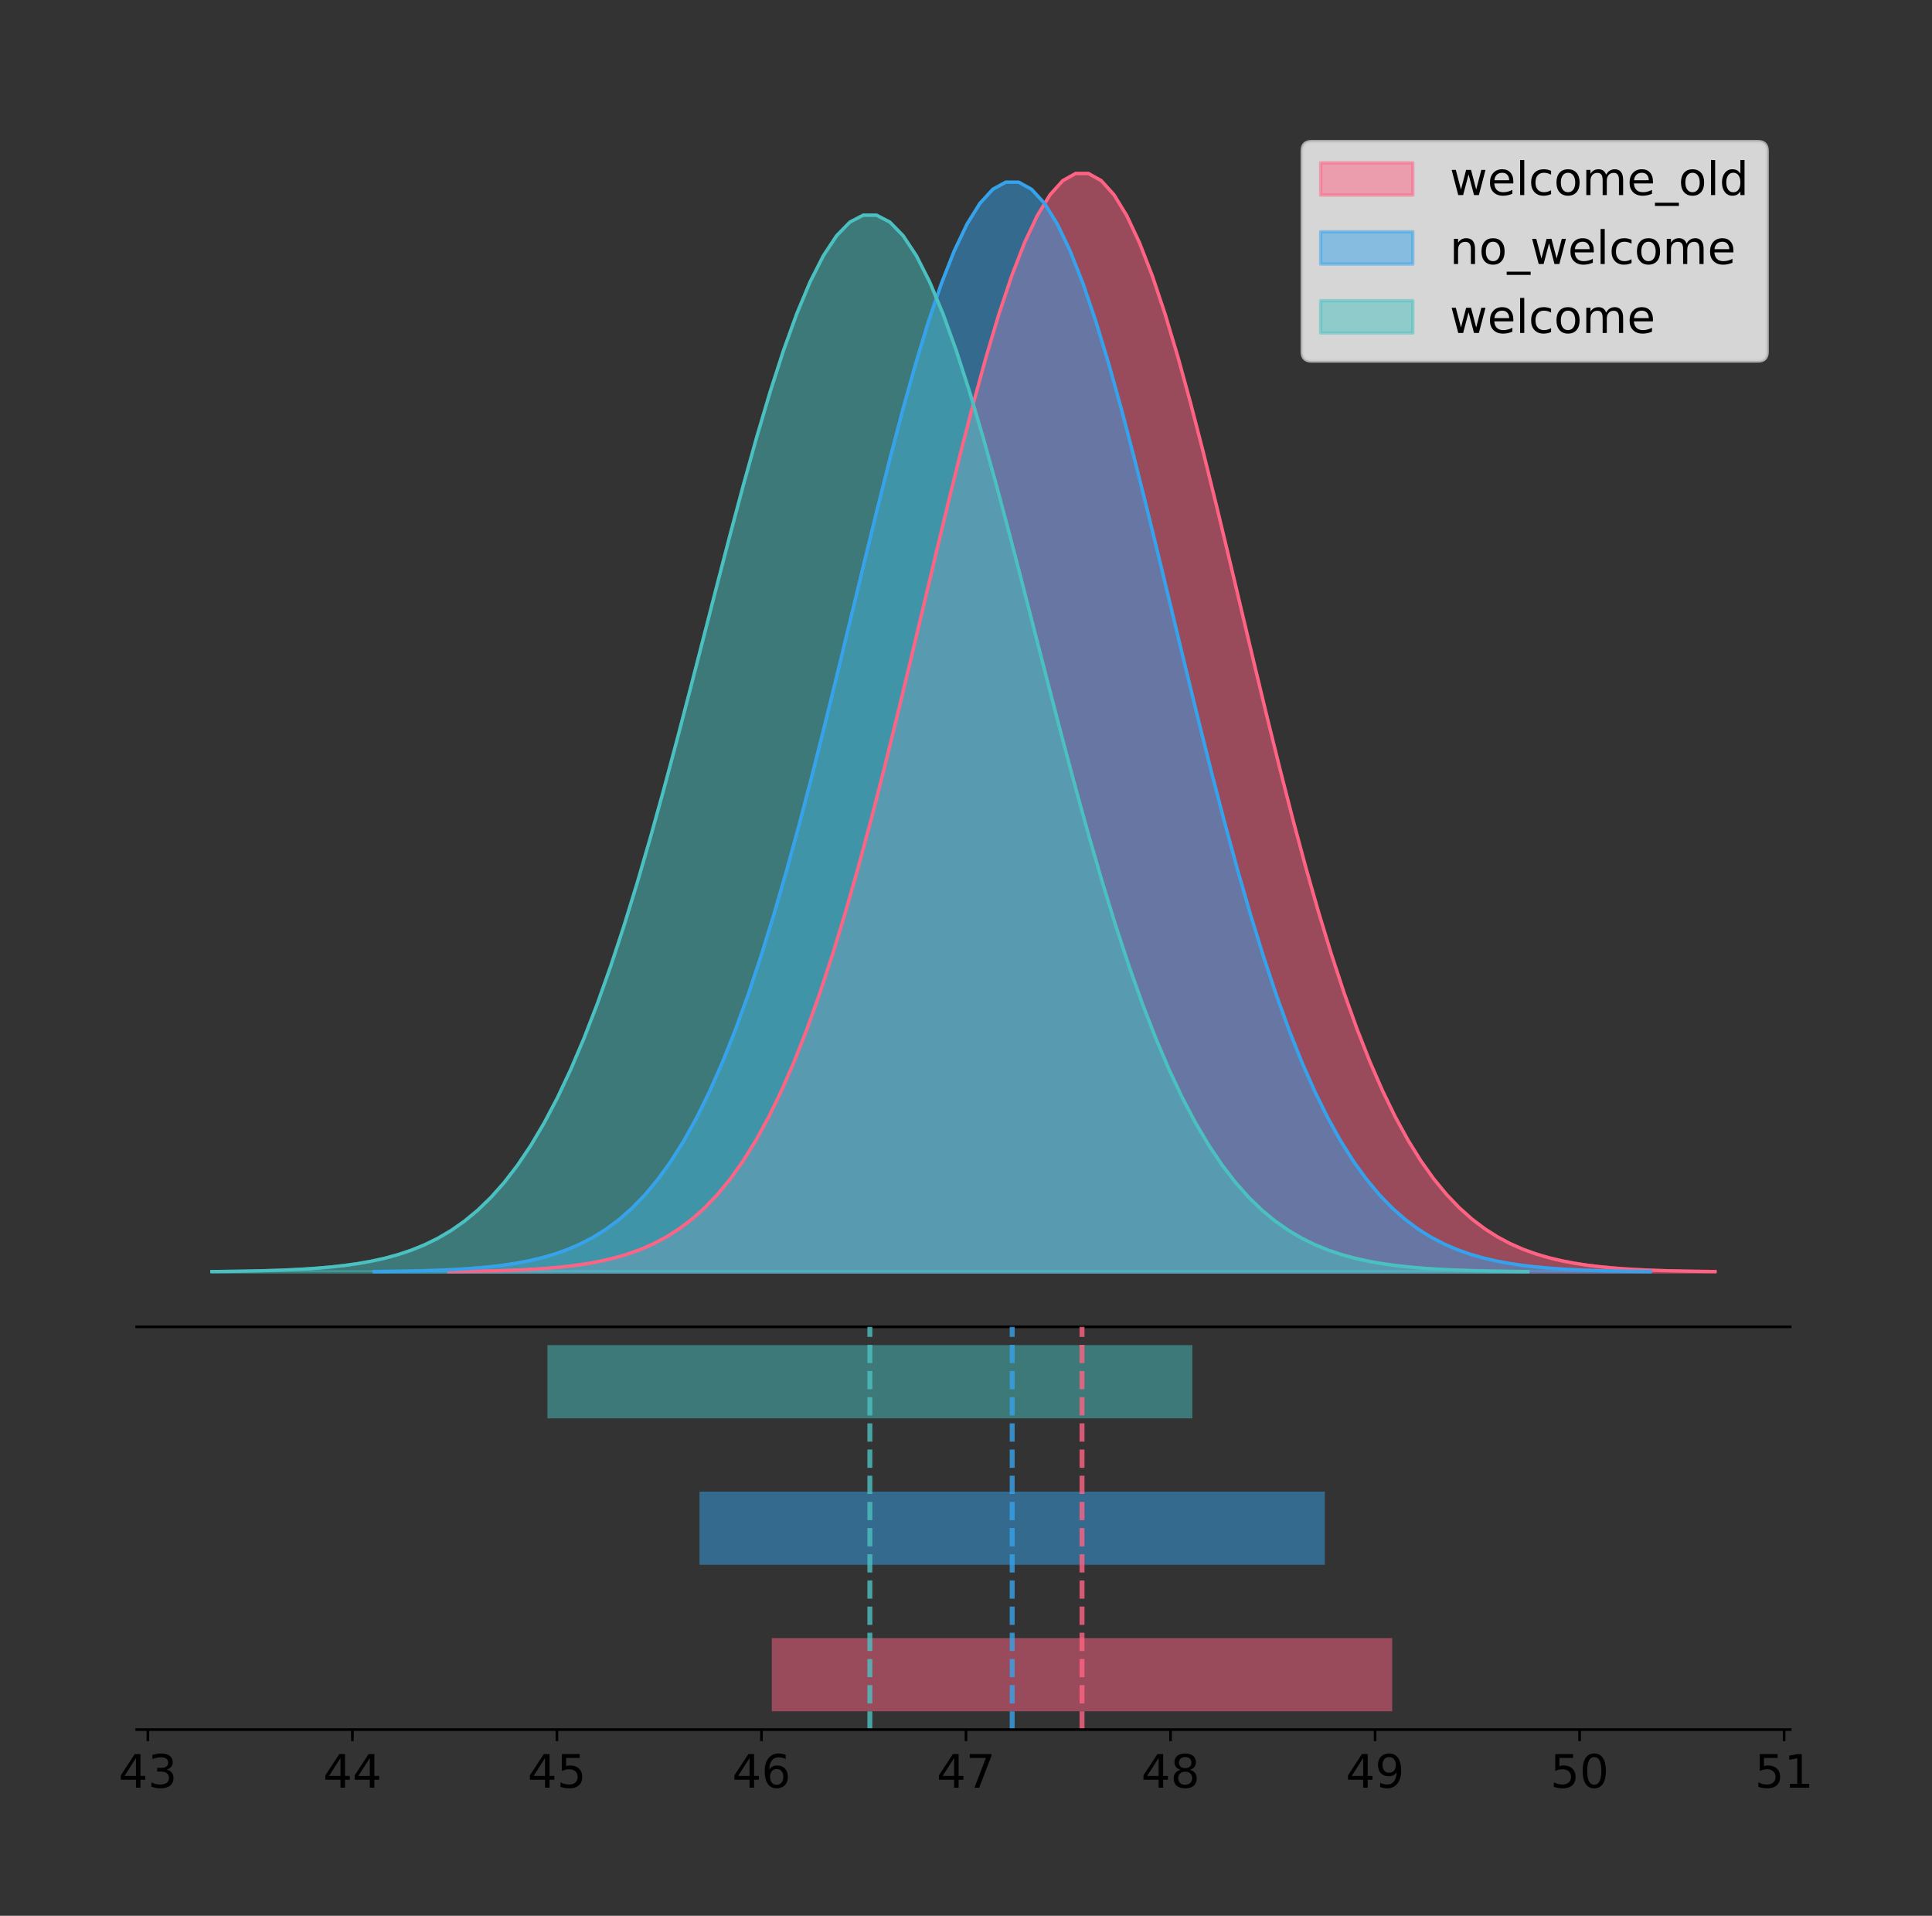 <?xml version="1.0" encoding="utf-8" standalone="no"?>
<!DOCTYPE svg PUBLIC "-//W3C//DTD SVG 1.1//EN"
  "http://www.w3.org/Graphics/SVG/1.1/DTD/svg11.dtd">
<!-- Created with matplotlib (https://matplotlib.org/) -->
<svg height="581.789pt" version="1.1" viewBox="0 0 586.774 581.789" width="586.774pt" xmlns="http://www.w3.org/2000/svg" xmlns:xlink="http://www.w3.org/1999/xlink">
 <rect x="0" y="0" width="586.774" height="581.789" fill="#333333" stroke="none"/>
 <defs>
  <style type="text/css">
*{stroke-linecap:butt;stroke-linejoin:round;}
  </style>
 </defs>
 <g id="figure_1">
  <g id="patch_1">
   <path d="M 0 581.789 
L 586.774 581.789 
L 586.774 0 
L 0 0 
z
" style="fill:none;"/>
  </g>
  <g id="axes_1">
   <g id="patch_2">
    <path d="M 41.511 402.93 
L 543.711 402.93 
L 543.711 36 
L 41.511 36 
z
" style="fill:none;"/>
   </g>
   <g id="PolyCollection_1">
    <defs>
     <path d="M 136.359 -195.538 
L 136.359 -195.65 
L 140.243 -195.692 
L 144.127 -195.749 
L 148.011 -195.825 
L 151.895 -195.925 
L 155.779 -196.058 
L 159.663 -196.23 
L 163.547 -196.455 
L 167.431 -196.744 
L 171.315 -197.115 
L 175.199 -197.585 
L 179.084 -198.179 
L 182.968 -198.923 
L 186.852 -199.848 
L 190.736 -200.99 
L 194.62 -202.39 
L 198.504 -204.093 
L 202.388 -206.151 
L 206.272 -208.617 
L 210.156 -211.552 
L 214.04 -215.017 
L 217.925 -219.078 
L 221.809 -223.801 
L 225.693 -229.25 
L 229.577 -235.488 
L 233.461 -242.572 
L 237.345 -250.552 
L 241.229 -259.468 
L 245.113 -269.344 
L 248.997 -280.192 
L 252.881 -292.002 
L 256.765 -304.744 
L 260.65 -318.365 
L 264.534 -332.786 
L 268.418 -347.901 
L 272.302 -363.58 
L 276.186 -379.667 
L 280.07 -395.98 
L 283.954 -412.318 
L 287.838 -428.462 
L 291.722 -444.18 
L 295.606 -459.23 
L 299.49 -473.372 
L 303.375 -486.366 
L 307.259 -497.987 
L 311.143 -508.025 
L 315.027 -516.294 
L 318.911 -522.64 
L 322.795 -526.94 
L 326.679 -529.111 
L 330.563 -529.111 
L 334.447 -526.94 
L 338.331 -522.64 
L 342.216 -516.294 
L 346.1 -508.025 
L 349.984 -497.987 
L 353.868 -486.366 
L 357.752 -473.372 
L 361.636 -459.23 
L 365.52 -444.18 
L 369.404 -428.462 
L 373.288 -412.318 
L 377.172 -395.98 
L 381.056 -379.667 
L 384.941 -363.58 
L 388.825 -347.901 
L 392.709 -332.786 
L 396.593 -318.365 
L 400.477 -304.744 
L 404.361 -292.002 
L 408.245 -280.192 
L 412.129 -269.344 
L 416.013 -259.468 
L 419.897 -250.552 
L 423.781 -242.572 
L 427.666 -235.488 
L 431.55 -229.25 
L 435.434 -223.801 
L 439.318 -219.078 
L 443.202 -215.017 
L 447.086 -211.552 
L 450.97 -208.617 
L 454.854 -206.151 
L 458.738 -204.093 
L 462.622 -202.39 
L 466.506 -200.99 
L 470.391 -199.848 
L 474.275 -198.923 
L 478.159 -198.179 
L 482.043 -197.585 
L 485.927 -197.115 
L 489.811 -196.744 
L 493.695 -196.455 
L 497.579 -196.23 
L 501.463 -196.058 
L 505.347 -195.925 
L 509.232 -195.825 
L 513.116 -195.749 
L 517 -195.692 
L 520.884 -195.65 
L 520.884 -195.538 
L 520.884 -195.538 
L 517 -195.538 
L 513.116 -195.538 
L 509.232 -195.538 
L 505.347 -195.538 
L 501.463 -195.538 
L 497.579 -195.538 
L 493.695 -195.538 
L 489.811 -195.538 
L 485.927 -195.538 
L 482.043 -195.538 
L 478.159 -195.538 
L 474.275 -195.538 
L 470.391 -195.538 
L 466.506 -195.538 
L 462.622 -195.538 
L 458.738 -195.538 
L 454.854 -195.538 
L 450.97 -195.538 
L 447.086 -195.538 
L 443.202 -195.538 
L 439.318 -195.538 
L 435.434 -195.538 
L 431.55 -195.538 
L 427.666 -195.538 
L 423.781 -195.538 
L 419.897 -195.538 
L 416.013 -195.538 
L 412.129 -195.538 
L 408.245 -195.538 
L 404.361 -195.538 
L 400.477 -195.538 
L 396.593 -195.538 
L 392.709 -195.538 
L 388.825 -195.538 
L 384.941 -195.538 
L 381.056 -195.538 
L 377.172 -195.538 
L 373.288 -195.538 
L 369.404 -195.538 
L 365.52 -195.538 
L 361.636 -195.538 
L 357.752 -195.538 
L 353.868 -195.538 
L 349.984 -195.538 
L 346.1 -195.538 
L 342.216 -195.538 
L 338.331 -195.538 
L 334.447 -195.538 
L 330.563 -195.538 
L 326.679 -195.538 
L 322.795 -195.538 
L 318.911 -195.538 
L 315.027 -195.538 
L 311.143 -195.538 
L 307.259 -195.538 
L 303.375 -195.538 
L 299.49 -195.538 
L 295.606 -195.538 
L 291.722 -195.538 
L 287.838 -195.538 
L 283.954 -195.538 
L 280.07 -195.538 
L 276.186 -195.538 
L 272.302 -195.538 
L 268.418 -195.538 
L 264.534 -195.538 
L 260.65 -195.538 
L 256.765 -195.538 
L 252.881 -195.538 
L 248.997 -195.538 
L 245.113 -195.538 
L 241.229 -195.538 
L 237.345 -195.538 
L 233.461 -195.538 
L 229.577 -195.538 
L 225.693 -195.538 
L 221.809 -195.538 
L 217.925 -195.538 
L 214.04 -195.538 
L 210.156 -195.538 
L 206.272 -195.538 
L 202.388 -195.538 
L 198.504 -195.538 
L 194.62 -195.538 
L 190.736 -195.538 
L 186.852 -195.538 
L 182.968 -195.538 
L 179.084 -195.538 
L 175.199 -195.538 
L 171.315 -195.538 
L 167.431 -195.538 
L 163.547 -195.538 
L 159.663 -195.538 
L 155.779 -195.538 
L 151.895 -195.538 
L 148.011 -195.538 
L 144.127 -195.538 
L 140.243 -195.538 
L 136.359 -195.538 
z
" id="maf125c7990" style="stroke:#ff6384;stroke-opacity:0.5;"/>
    </defs>
    <g clip-path="url(#pf930998e26)">
     <use style="fill:#ff6384;fill-opacity:0.5;stroke:#ff6384;stroke-opacity:0.5;" x="0" xlink:href="#maf125c7990" y="581.789"/>
    </g>
   </g>
   <g id="PolyCollection_2">
    <defs>
     <path d="M 113.616 -195.538 
L 113.616 -195.649 
L 117.531 -195.691 
L 121.446 -195.747 
L 125.361 -195.823 
L 129.276 -195.922 
L 133.191 -196.053 
L 137.106 -196.225 
L 141.021 -196.448 
L 144.936 -196.735 
L 148.852 -197.102 
L 152.767 -197.569 
L 156.682 -198.158 
L 160.597 -198.896 
L 164.512 -199.814 
L 168.427 -200.947 
L 172.342 -202.336 
L 176.257 -204.026 
L 180.172 -206.067 
L 184.088 -208.513 
L 188.003 -211.425 
L 191.918 -214.863 
L 195.833 -218.892 
L 199.748 -223.577 
L 203.663 -228.983 
L 207.578 -235.172 
L 211.493 -242.2 
L 215.408 -250.117 
L 219.323 -258.961 
L 223.239 -268.76 
L 227.154 -279.521 
L 231.069 -291.238 
L 234.984 -303.879 
L 238.899 -317.392 
L 242.814 -331.699 
L 246.729 -346.694 
L 250.644 -362.249 
L 254.559 -378.208 
L 258.475 -394.392 
L 262.39 -410.601 
L 266.305 -426.617 
L 270.22 -442.21 
L 274.135 -457.141 
L 278.05 -471.171 
L 281.965 -484.062 
L 285.88 -495.591 
L 289.795 -505.549 
L 293.711 -513.753 
L 297.626 -520.048 
L 301.541 -524.314 
L 305.456 -526.468 
L 309.371 -526.468 
L 313.286 -524.314 
L 317.201 -520.048 
L 321.116 -513.753 
L 325.031 -505.549 
L 328.947 -495.591 
L 332.862 -484.062 
L 336.777 -471.171 
L 340.692 -457.141 
L 344.607 -442.21 
L 348.522 -426.617 
L 352.437 -410.601 
L 356.352 -394.392 
L 360.267 -378.208 
L 364.183 -362.249 
L 368.098 -346.694 
L 372.013 -331.699 
L 375.928 -317.392 
L 379.843 -303.879 
L 383.758 -291.238 
L 387.673 -279.521 
L 391.588 -268.76 
L 395.503 -258.961 
L 399.419 -250.117 
L 403.334 -242.2 
L 407.249 -235.172 
L 411.164 -228.983 
L 415.079 -223.577 
L 418.994 -218.892 
L 422.909 -214.863 
L 426.824 -211.425 
L 430.739 -208.513 
L 434.655 -206.067 
L 438.57 -204.026 
L 442.485 -202.336 
L 446.4 -200.947 
L 450.315 -199.814 
L 454.23 -198.896 
L 458.145 -198.158 
L 462.06 -197.569 
L 465.975 -197.102 
L 469.891 -196.735 
L 473.806 -196.448 
L 477.721 -196.225 
L 481.636 -196.053 
L 485.551 -195.922 
L 489.466 -195.823 
L 493.381 -195.747 
L 497.296 -195.691 
L 501.211 -195.649 
L 501.211 -195.538 
L 501.211 -195.538 
L 497.296 -195.538 
L 493.381 -195.538 
L 489.466 -195.538 
L 485.551 -195.538 
L 481.636 -195.538 
L 477.721 -195.538 
L 473.806 -195.538 
L 469.891 -195.538 
L 465.975 -195.538 
L 462.06 -195.538 
L 458.145 -195.538 
L 454.23 -195.538 
L 450.315 -195.538 
L 446.4 -195.538 
L 442.485 -195.538 
L 438.57 -195.538 
L 434.655 -195.538 
L 430.739 -195.538 
L 426.824 -195.538 
L 422.909 -195.538 
L 418.994 -195.538 
L 415.079 -195.538 
L 411.164 -195.538 
L 407.249 -195.538 
L 403.334 -195.538 
L 399.419 -195.538 
L 395.503 -195.538 
L 391.588 -195.538 
L 387.673 -195.538 
L 383.758 -195.538 
L 379.843 -195.538 
L 375.928 -195.538 
L 372.013 -195.538 
L 368.098 -195.538 
L 364.183 -195.538 
L 360.267 -195.538 
L 356.352 -195.538 
L 352.437 -195.538 
L 348.522 -195.538 
L 344.607 -195.538 
L 340.692 -195.538 
L 336.777 -195.538 
L 332.862 -195.538 
L 328.947 -195.538 
L 325.031 -195.538 
L 321.116 -195.538 
L 317.201 -195.538 
L 313.286 -195.538 
L 309.371 -195.538 
L 305.456 -195.538 
L 301.541 -195.538 
L 297.626 -195.538 
L 293.711 -195.538 
L 289.795 -195.538 
L 285.88 -195.538 
L 281.965 -195.538 
L 278.05 -195.538 
L 274.135 -195.538 
L 270.22 -195.538 
L 266.305 -195.538 
L 262.39 -195.538 
L 258.475 -195.538 
L 254.559 -195.538 
L 250.644 -195.538 
L 246.729 -195.538 
L 242.814 -195.538 
L 238.899 -195.538 
L 234.984 -195.538 
L 231.069 -195.538 
L 227.154 -195.538 
L 223.239 -195.538 
L 219.323 -195.538 
L 215.408 -195.538 
L 211.493 -195.538 
L 207.578 -195.538 
L 203.663 -195.538 
L 199.748 -195.538 
L 195.833 -195.538 
L 191.918 -195.538 
L 188.003 -195.538 
L 184.088 -195.538 
L 180.172 -195.538 
L 176.257 -195.538 
L 172.342 -195.538 
L 168.427 -195.538 
L 164.512 -195.538 
L 160.597 -195.538 
L 156.682 -195.538 
L 152.767 -195.538 
L 148.852 -195.538 
L 144.936 -195.538 
L 141.021 -195.538 
L 137.106 -195.538 
L 133.191 -195.538 
L 129.276 -195.538 
L 125.361 -195.538 
L 121.446 -195.538 
L 117.531 -195.538 
L 113.616 -195.538 
z
" id="m8332c63d5f" style="stroke:#36a2eb;stroke-opacity:0.5;"/>
    </defs>
    <g clip-path="url(#pf930998e26)">
     <use style="fill:#36a2eb;fill-opacity:0.5;stroke:#36a2eb;stroke-opacity:0.5;" x="0" xlink:href="#m8332c63d5f" y="581.789"/>
    </g>
   </g>
   <g id="PolyCollection_3">
    <defs>
     <path d="M 64.338 -195.538 
L 64.338 -195.646 
L 68.376 -195.686 
L 72.413 -195.741 
L 76.451 -195.814 
L 80.488 -195.911 
L 84.525 -196.038 
L 88.563 -196.204 
L 92.6 -196.42 
L 96.638 -196.699 
L 100.675 -197.055 
L 104.713 -197.508 
L 108.75 -198.079 
L 112.787 -198.794 
L 116.825 -199.684 
L 120.862 -200.783 
L 124.9 -202.13 
L 128.937 -203.769 
L 132.974 -205.748 
L 137.012 -208.12 
L 141.049 -210.943 
L 145.087 -214.277 
L 149.124 -218.184 
L 153.162 -222.727 
L 157.199 -227.97 
L 161.236 -233.971 
L 165.274 -240.786 
L 169.311 -248.463 
L 173.349 -257.04 
L 177.386 -266.541 
L 181.423 -276.977 
L 185.461 -288.339 
L 189.498 -300.597 
L 193.536 -313.701 
L 197.573 -327.574 
L 201.611 -342.115 
L 205.648 -357.199 
L 209.685 -372.674 
L 213.723 -388.368 
L 217.76 -404.086 
L 221.798 -419.617 
L 225.835 -434.737 
L 229.872 -449.216 
L 233.91 -462.821 
L 237.947 -475.322 
L 241.985 -486.501 
L 246.022 -496.158 
L 250.06 -504.113 
L 254.097 -510.218 
L 258.134 -514.354 
L 262.172 -516.443 
L 266.209 -516.443 
L 270.247 -514.354 
L 274.284 -510.218 
L 278.321 -504.113 
L 282.359 -496.158 
L 286.396 -486.501 
L 290.434 -475.322 
L 294.471 -462.821 
L 298.509 -449.216 
L 302.546 -434.737 
L 306.583 -419.617 
L 310.621 -404.086 
L 314.658 -388.368 
L 318.696 -372.674 
L 322.733 -357.199 
L 326.77 -342.115 
L 330.808 -327.574 
L 334.845 -313.701 
L 338.883 -300.597 
L 342.92 -288.339 
L 346.958 -276.977 
L 350.995 -266.541 
L 355.032 -257.04 
L 359.07 -248.463 
L 363.107 -240.786 
L 367.145 -233.971 
L 371.182 -227.97 
L 375.219 -222.727 
L 379.257 -218.184 
L 383.294 -214.277 
L 387.332 -210.943 
L 391.369 -208.12 
L 395.407 -205.748 
L 399.444 -203.769 
L 403.481 -202.13 
L 407.519 -200.783 
L 411.556 -199.684 
L 415.594 -198.794 
L 419.631 -198.079 
L 423.668 -197.508 
L 427.706 -197.055 
L 431.743 -196.699 
L 435.781 -196.42 
L 439.818 -196.204 
L 443.856 -196.038 
L 447.893 -195.911 
L 451.93 -195.814 
L 455.968 -195.741 
L 460.005 -195.686 
L 464.043 -195.646 
L 464.043 -195.538 
L 464.043 -195.538 
L 460.005 -195.538 
L 455.968 -195.538 
L 451.93 -195.538 
L 447.893 -195.538 
L 443.856 -195.538 
L 439.818 -195.538 
L 435.781 -195.538 
L 431.743 -195.538 
L 427.706 -195.538 
L 423.668 -195.538 
L 419.631 -195.538 
L 415.594 -195.538 
L 411.556 -195.538 
L 407.519 -195.538 
L 403.481 -195.538 
L 399.444 -195.538 
L 395.407 -195.538 
L 391.369 -195.538 
L 387.332 -195.538 
L 383.294 -195.538 
L 379.257 -195.538 
L 375.219 -195.538 
L 371.182 -195.538 
L 367.145 -195.538 
L 363.107 -195.538 
L 359.07 -195.538 
L 355.032 -195.538 
L 350.995 -195.538 
L 346.958 -195.538 
L 342.92 -195.538 
L 338.883 -195.538 
L 334.845 -195.538 
L 330.808 -195.538 
L 326.77 -195.538 
L 322.733 -195.538 
L 318.696 -195.538 
L 314.658 -195.538 
L 310.621 -195.538 
L 306.583 -195.538 
L 302.546 -195.538 
L 298.509 -195.538 
L 294.471 -195.538 
L 290.434 -195.538 
L 286.396 -195.538 
L 282.359 -195.538 
L 278.321 -195.538 
L 274.284 -195.538 
L 270.247 -195.538 
L 266.209 -195.538 
L 262.172 -195.538 
L 258.134 -195.538 
L 254.097 -195.538 
L 250.06 -195.538 
L 246.022 -195.538 
L 241.985 -195.538 
L 237.947 -195.538 
L 233.91 -195.538 
L 229.872 -195.538 
L 225.835 -195.538 
L 221.798 -195.538 
L 217.76 -195.538 
L 213.723 -195.538 
L 209.685 -195.538 
L 205.648 -195.538 
L 201.611 -195.538 
L 197.573 -195.538 
L 193.536 -195.538 
L 189.498 -195.538 
L 185.461 -195.538 
L 181.423 -195.538 
L 177.386 -195.538 
L 173.349 -195.538 
L 169.311 -195.538 
L 165.274 -195.538 
L 161.236 -195.538 
L 157.199 -195.538 
L 153.162 -195.538 
L 149.124 -195.538 
L 145.087 -195.538 
L 141.049 -195.538 
L 137.012 -195.538 
L 132.974 -195.538 
L 128.937 -195.538 
L 124.9 -195.538 
L 120.862 -195.538 
L 116.825 -195.538 
L 112.787 -195.538 
L 108.75 -195.538 
L 104.713 -195.538 
L 100.675 -195.538 
L 96.638 -195.538 
L 92.6 -195.538 
L 88.563 -195.538 
L 84.525 -195.538 
L 80.488 -195.538 
L 76.451 -195.538 
L 72.413 -195.538 
L 68.376 -195.538 
L 64.338 -195.538 
z
" id="m8128884887" style="stroke:#4bc0c0;stroke-opacity:0.5;"/>
    </defs>
    <g clip-path="url(#pf930998e26)">
     <use style="fill:#4bc0c0;fill-opacity:0.5;stroke:#4bc0c0;stroke-opacity:0.5;" x="0" xlink:href="#m8128884887" y="581.789"/>
    </g>
   </g>
   <g id="line2d_1">
    <path clip-path="url(#pf930998e26)" d="M 136.359 386.139 
L 140.243 386.097 
L 144.127 386.04 
L 148.011 385.965 
L 151.895 385.864 
L 155.779 385.732 
L 159.663 385.559 
L 163.547 385.334 
L 167.431 385.045 
L 171.315 384.675 
L 175.199 384.204 
L 179.084 383.61 
L 182.968 382.867 
L 186.852 381.941 
L 190.736 380.799 
L 194.62 379.399 
L 198.504 377.696 
L 202.388 375.639 
L 206.272 373.172 
L 210.156 370.238 
L 214.04 366.772 
L 217.925 362.711 
L 221.809 357.989 
L 225.693 352.539 
L 229.577 346.301 
L 233.461 339.217 
L 237.345 331.237 
L 241.229 322.322 
L 245.113 312.445 
L 248.997 301.597 
L 252.881 289.787 
L 256.765 277.045 
L 260.65 263.424 
L 264.534 249.004 
L 268.418 233.888 
L 272.302 218.209 
L 276.186 202.123 
L 280.07 185.809 
L 283.954 169.471 
L 287.838 153.327 
L 291.722 137.61 
L 295.606 122.559 
L 299.49 108.418 
L 303.375 95.423 
L 307.259 83.803 
L 311.143 73.765 
L 315.027 65.495 
L 318.911 59.15 
L 322.795 54.85 
L 326.679 52.679 
L 330.563 52.679 
L 334.447 54.85 
L 338.331 59.15 
L 342.216 65.495 
L 346.1 73.765 
L 349.984 83.803 
L 353.868 95.423 
L 357.752 108.418 
L 361.636 122.559 
L 365.52 137.61 
L 369.404 153.327 
L 373.288 169.471 
L 377.172 185.809 
L 381.056 202.123 
L 384.941 218.209 
L 388.825 233.888 
L 392.709 249.004 
L 396.593 263.424 
L 400.477 277.045 
L 404.361 289.787 
L 408.245 301.597 
L 412.129 312.445 
L 416.013 322.322 
L 419.897 331.237 
L 423.781 339.217 
L 427.666 346.301 
L 431.55 352.539 
L 435.434 357.989 
L 439.318 362.711 
L 443.202 366.772 
L 447.086 370.238 
L 450.97 373.172 
L 454.854 375.639 
L 458.738 377.696 
L 462.622 379.399 
L 466.506 380.799 
L 470.391 381.941 
L 474.275 382.867 
L 478.159 383.61 
L 482.043 384.204 
L 485.927 384.675 
L 489.811 385.045 
L 493.695 385.334 
L 497.579 385.559 
L 501.463 385.732 
L 505.347 385.864 
L 509.232 385.965 
L 513.116 386.04 
L 517 386.097 
L 520.884 386.139 
" style="fill:none;stroke:#ff6384;stroke-linecap:square;"/>
   </g>
   <g id="line2d_2">
    <path clip-path="url(#pf930998e26)" d="M 113.616 386.14 
L 117.531 386.098 
L 121.446 386.042 
L 125.361 385.967 
L 129.276 385.867 
L 133.191 385.736 
L 137.106 385.564 
L 141.021 385.342 
L 144.936 385.055 
L 148.852 384.687 
L 152.767 384.22 
L 156.682 383.631 
L 160.597 382.893 
L 164.512 381.976 
L 168.427 380.842 
L 172.342 379.454 
L 176.257 377.764 
L 180.172 375.723 
L 184.088 373.276 
L 188.003 370.365 
L 191.918 366.927 
L 195.833 362.898 
L 199.748 358.213 
L 203.663 352.807 
L 207.578 346.618 
L 211.493 339.59 
L 215.408 331.673 
L 219.323 322.828 
L 223.239 313.03 
L 227.154 302.268 
L 231.069 290.551 
L 234.984 277.91 
L 238.899 264.397 
L 242.814 250.091 
L 246.729 235.095 
L 250.644 219.54 
L 254.559 203.581 
L 258.475 187.397 
L 262.39 171.188 
L 266.305 155.172 
L 270.22 139.579 
L 274.135 124.648 
L 278.05 110.619 
L 281.965 97.727 
L 285.88 86.199 
L 289.795 76.24 
L 293.711 68.036 
L 297.626 61.741 
L 301.541 57.475 
L 305.456 55.321 
L 309.371 55.321 
L 313.286 57.475 
L 317.201 61.741 
L 321.116 68.036 
L 325.031 76.24 
L 328.947 86.199 
L 332.862 97.727 
L 336.777 110.619 
L 340.692 124.648 
L 344.607 139.579 
L 348.522 155.172 
L 352.437 171.188 
L 356.352 187.397 
L 360.267 203.581 
L 364.183 219.54 
L 368.098 235.095 
L 372.013 250.091 
L 375.928 264.397 
L 379.843 277.91 
L 383.758 290.551 
L 387.673 302.268 
L 391.588 313.03 
L 395.503 322.828 
L 399.419 331.673 
L 403.334 339.59 
L 407.249 346.618 
L 411.164 352.807 
L 415.079 358.213 
L 418.994 362.898 
L 422.909 366.927 
L 426.824 370.365 
L 430.739 373.276 
L 434.655 375.723 
L 438.57 377.764 
L 442.485 379.454 
L 446.4 380.842 
L 450.315 381.976 
L 454.23 382.893 
L 458.145 383.631 
L 462.06 384.22 
L 465.975 384.687 
L 469.891 385.055 
L 473.806 385.342 
L 477.721 385.564 
L 481.636 385.736 
L 485.551 385.867 
L 489.466 385.967 
L 493.381 386.042 
L 497.296 386.098 
L 501.211 386.14 
" style="fill:none;stroke:#36a2eb;stroke-linecap:square;"/>
   </g>
   <g id="line2d_3">
    <path clip-path="url(#pf930998e26)" d="M 64.338 386.144 
L 68.376 386.103 
L 72.413 386.048 
L 76.451 385.975 
L 80.488 385.879 
L 84.525 385.752 
L 88.563 385.585 
L 92.6 385.369 
L 96.638 385.091 
L 100.675 384.735 
L 104.713 384.282 
L 108.75 383.711 
L 112.787 382.995 
L 116.825 382.105 
L 120.862 381.006 
L 124.9 379.66 
L 128.937 378.021 
L 132.974 376.042 
L 137.012 373.669 
L 141.049 370.846 
L 145.087 367.512 
L 149.124 363.605 
L 153.162 359.062 
L 157.199 353.82 
L 161.236 347.818 
L 165.274 341.003 
L 169.311 333.326 
L 173.349 324.749 
L 177.386 315.248 
L 181.423 304.812 
L 185.461 293.451 
L 189.498 281.192 
L 193.536 268.089 
L 197.573 254.216 
L 201.611 239.674 
L 205.648 224.59 
L 209.685 209.115 
L 213.723 193.421 
L 217.76 177.703 
L 221.798 162.172 
L 225.835 147.052 
L 229.872 132.573 
L 233.91 118.969 
L 237.947 106.468 
L 241.985 95.288 
L 246.022 85.632 
L 250.06 77.676 
L 254.097 71.572 
L 258.134 67.435 
L 262.172 65.346 
L 266.209 65.346 
L 270.247 67.435 
L 274.284 71.572 
L 278.321 77.676 
L 282.359 85.632 
L 286.396 95.288 
L 290.434 106.468 
L 294.471 118.969 
L 298.509 132.573 
L 302.546 147.052 
L 306.583 162.172 
L 310.621 177.703 
L 314.658 193.421 
L 318.696 209.115 
L 322.733 224.59 
L 326.77 239.674 
L 330.808 254.216 
L 334.845 268.089 
L 338.883 281.192 
L 342.92 293.451 
L 346.958 304.812 
L 350.995 315.248 
L 355.032 324.749 
L 359.07 333.326 
L 363.107 341.003 
L 367.145 347.818 
L 371.182 353.82 
L 375.219 359.062 
L 379.257 363.605 
L 383.294 367.512 
L 387.332 370.846 
L 391.369 373.669 
L 395.407 376.042 
L 399.444 378.021 
L 403.481 379.66 
L 407.519 381.006 
L 411.556 382.105 
L 415.594 382.995 
L 419.631 383.711 
L 423.668 384.282 
L 427.706 384.735 
L 431.743 385.091 
L 435.781 385.369 
L 439.818 385.585 
L 443.856 385.752 
L 447.893 385.879 
L 451.93 385.975 
L 455.968 386.048 
L 460.005 386.103 
L 464.043 386.144 
" style="fill:none;stroke:#4bc0c0;stroke-linecap:square;"/>
   </g>
   <g id="patch_3">
    <path d="M 41.511 402.93 
L 543.711 402.93 
" style="fill:none;stroke:#000000;stroke-linecap:square;stroke-linejoin:miter;stroke-width:0.8;"/>
   </g>
   <g id="legend_1">
    <g id="patch_4">
     <path d="M 398.299 109.627 
L 533.911 109.627 
Q 536.711 109.627 536.711 106.827 
L 536.711 45.8 
Q 536.711 43 533.911 43 
L 398.299 43 
Q 395.499 43 395.499 45.8 
L 395.499 106.827 
Q 395.499 109.627 398.299 109.627 
z
" style="fill:#ffffff;opacity:0.8;stroke:#cccccc;stroke-linejoin:miter;"/>
    </g>
    <g id="patch_5">
     <path d="M 401.099 59.238 
L 429.099 59.238 
L 429.099 49.438 
L 401.099 49.438 
z
" style="fill:#ff6384;opacity:0.5;stroke:#ff6384;stroke-linejoin:miter;"/>
    </g>
    <g id="text_1">
     <!-- welcome_old -->
     <defs>
      <path d="M 4.203 54.688 
L 13.188 54.688 
L 24.422 12.016 
L 35.594 54.688 
L 46.188 54.688 
L 57.422 12.016 
L 68.609 54.688 
L 77.594 54.688 
L 63.281 0 
L 52.688 0 
L 40.922 44.828 
L 29.109 0 
L 18.5 0 
z
" id="DejaVuSans-119"/>
      <path d="M 56.203 29.594 
L 56.203 25.203 
L 14.891 25.203 
Q 15.484 15.922 20.484 11.062 
Q 25.484 6.203 34.422 6.203 
Q 39.594 6.203 44.453 7.469 
Q 49.312 8.734 54.109 11.281 
L 54.109 2.781 
Q 49.266 0.734 44.188 -0.344 
Q 39.109 -1.422 33.891 -1.422 
Q 20.797 -1.422 13.156 6.188 
Q 5.516 13.812 5.516 26.812 
Q 5.516 40.234 12.766 48.109 
Q 20.016 56 32.328 56 
Q 43.359 56 49.781 48.891 
Q 56.203 41.797 56.203 29.594 
z
M 47.219 32.234 
Q 47.125 39.594 43.094 43.984 
Q 39.062 48.391 32.422 48.391 
Q 24.906 48.391 20.391 44.141 
Q 15.875 39.891 15.188 32.172 
z
" id="DejaVuSans-101"/>
      <path d="M 9.422 75.984 
L 18.406 75.984 
L 18.406 0 
L 9.422 0 
z
" id="DejaVuSans-108"/>
      <path d="M 48.781 52.594 
L 48.781 44.188 
Q 44.969 46.297 41.141 47.344 
Q 37.312 48.391 33.406 48.391 
Q 24.656 48.391 19.812 42.844 
Q 14.984 37.312 14.984 27.297 
Q 14.984 17.281 19.812 11.734 
Q 24.656 6.203 33.406 6.203 
Q 37.312 6.203 41.141 7.25 
Q 44.969 8.297 48.781 10.406 
L 48.781 2.094 
Q 45.016 0.344 40.984 -0.531 
Q 36.969 -1.422 32.422 -1.422 
Q 20.062 -1.422 12.781 6.344 
Q 5.516 14.109 5.516 27.297 
Q 5.516 40.672 12.859 48.328 
Q 20.219 56 33.016 56 
Q 37.156 56 41.109 55.141 
Q 45.062 54.297 48.781 52.594 
z
" id="DejaVuSans-99"/>
      <path d="M 30.609 48.391 
Q 23.391 48.391 19.188 42.75 
Q 14.984 37.109 14.984 27.297 
Q 14.984 17.484 19.156 11.844 
Q 23.344 6.203 30.609 6.203 
Q 37.797 6.203 41.984 11.859 
Q 46.188 17.531 46.188 27.297 
Q 46.188 37.016 41.984 42.703 
Q 37.797 48.391 30.609 48.391 
z
M 30.609 56 
Q 42.328 56 49.016 48.375 
Q 55.719 40.766 55.719 27.297 
Q 55.719 13.875 49.016 6.219 
Q 42.328 -1.422 30.609 -1.422 
Q 18.844 -1.422 12.172 6.219 
Q 5.516 13.875 5.516 27.297 
Q 5.516 40.766 12.172 48.375 
Q 18.844 56 30.609 56 
z
" id="DejaVuSans-111"/>
      <path d="M 52 44.188 
Q 55.375 50.25 60.062 53.125 
Q 64.75 56 71.094 56 
Q 79.641 56 84.281 50.016 
Q 88.922 44.047 88.922 33.016 
L 88.922 0 
L 79.891 0 
L 79.891 32.719 
Q 79.891 40.578 77.094 44.375 
Q 74.312 48.188 68.609 48.188 
Q 61.625 48.188 57.562 43.547 
Q 53.516 38.922 53.516 30.906 
L 53.516 0 
L 44.484 0 
L 44.484 32.719 
Q 44.484 40.625 41.703 44.406 
Q 38.922 48.188 33.109 48.188 
Q 26.219 48.188 22.156 43.531 
Q 18.109 38.875 18.109 30.906 
L 18.109 0 
L 9.078 0 
L 9.078 54.688 
L 18.109 54.688 
L 18.109 46.188 
Q 21.188 51.219 25.484 53.609 
Q 29.781 56 35.688 56 
Q 41.656 56 45.828 52.969 
Q 50 49.953 52 44.188 
z
" id="DejaVuSans-109"/>
      <path d="M 50.984 -16.609 
L 50.984 -23.578 
L -0.984 -23.578 
L -0.984 -16.609 
z
" id="DejaVuSans-95"/>
      <path d="M 45.406 46.391 
L 45.406 75.984 
L 54.391 75.984 
L 54.391 0 
L 45.406 0 
L 45.406 8.203 
Q 42.578 3.328 38.25 0.953 
Q 33.938 -1.422 27.875 -1.422 
Q 17.969 -1.422 11.734 6.484 
Q 5.516 14.406 5.516 27.297 
Q 5.516 40.188 11.734 48.094 
Q 17.969 56 27.875 56 
Q 33.938 56 38.25 53.625 
Q 42.578 51.266 45.406 46.391 
z
M 14.797 27.297 
Q 14.797 17.391 18.875 11.75 
Q 22.953 6.109 30.078 6.109 
Q 37.203 6.109 41.297 11.75 
Q 45.406 17.391 45.406 27.297 
Q 45.406 37.203 41.297 42.844 
Q 37.203 48.484 30.078 48.484 
Q 22.953 48.484 18.875 42.844 
Q 14.797 37.203 14.797 27.297 
z
" id="DejaVuSans-100"/>
     </defs>
     <g transform="translate(440.299 59.238)scale(0.14 -0.14)">
      <use xlink:href="#DejaVuSans-119"/>
      <use x="81.787" xlink:href="#DejaVuSans-101"/>
      <use x="143.311" xlink:href="#DejaVuSans-108"/>
      <use x="171.094" xlink:href="#DejaVuSans-99"/>
      <use x="226.074" xlink:href="#DejaVuSans-111"/>
      <use x="287.256" xlink:href="#DejaVuSans-109"/>
      <use x="384.668" xlink:href="#DejaVuSans-101"/>
      <use x="446.191" xlink:href="#DejaVuSans-95"/>
      <use x="496.191" xlink:href="#DejaVuSans-111"/>
      <use x="557.373" xlink:href="#DejaVuSans-108"/>
      <use x="585.156" xlink:href="#DejaVuSans-100"/>
     </g>
    </g>
    <g id="patch_6">
     <path d="M 401.099 80.177 
L 429.099 80.177 
L 429.099 70.377 
L 401.099 70.377 
z
" style="fill:#36a2eb;opacity:0.5;stroke:#36a2eb;stroke-linejoin:miter;"/>
    </g>
    <g id="text_2">
     <!-- no_welcome -->
     <defs>
      <path d="M 54.891 33.016 
L 54.891 0 
L 45.906 0 
L 45.906 32.719 
Q 45.906 40.484 42.875 44.328 
Q 39.844 48.188 33.797 48.188 
Q 26.516 48.188 22.312 43.547 
Q 18.109 38.922 18.109 30.906 
L 18.109 0 
L 9.078 0 
L 9.078 54.688 
L 18.109 54.688 
L 18.109 46.188 
Q 21.344 51.125 25.703 53.562 
Q 30.078 56 35.797 56 
Q 45.219 56 50.047 50.172 
Q 54.891 44.344 54.891 33.016 
z
" id="DejaVuSans-110"/>
     </defs>
     <g transform="translate(440.299 80.177)scale(0.14 -0.14)">
      <use xlink:href="#DejaVuSans-110"/>
      <use x="63.379" xlink:href="#DejaVuSans-111"/>
      <use x="124.561" xlink:href="#DejaVuSans-95"/>
      <use x="174.561" xlink:href="#DejaVuSans-119"/>
      <use x="256.348" xlink:href="#DejaVuSans-101"/>
      <use x="317.871" xlink:href="#DejaVuSans-108"/>
      <use x="345.654" xlink:href="#DejaVuSans-99"/>
      <use x="400.635" xlink:href="#DejaVuSans-111"/>
      <use x="461.816" xlink:href="#DejaVuSans-109"/>
      <use x="559.229" xlink:href="#DejaVuSans-101"/>
     </g>
    </g>
    <g id="patch_7">
     <path d="M 401.099 101.115 
L 429.099 101.115 
L 429.099 91.315 
L 401.099 91.315 
z
" style="fill:#4bc0c0;opacity:0.5;stroke:#4bc0c0;stroke-linejoin:miter;"/>
    </g>
    <g id="text_3">
     <!-- welcome -->
     <g transform="translate(440.299 101.115)scale(0.14 -0.14)">
      <use xlink:href="#DejaVuSans-119"/>
      <use x="81.787" xlink:href="#DejaVuSans-101"/>
      <use x="143.311" xlink:href="#DejaVuSans-108"/>
      <use x="171.094" xlink:href="#DejaVuSans-99"/>
      <use x="226.074" xlink:href="#DejaVuSans-111"/>
      <use x="287.256" xlink:href="#DejaVuSans-109"/>
      <use x="384.668" xlink:href="#DejaVuSans-101"/>
     </g>
    </g>
   </g>
  </g>
  <g id="axes_2">
   <g id="patch_8">
    <path d="M 41.511 525.24 
L 543.711 525.24 
L 543.711 402.93 
L 41.511 402.93 
z
" style="fill:none;"/>
   </g>
   <g id="patch_9">
    <path clip-path="url(#pe980559df0)" d="M 234.412 519.68 
L 422.83 519.68 
L 422.83 497.442 
L 234.412 497.442 
z
" style="fill:#ff6384;opacity:0.5;"/>
   </g>
   <g id="patch_10">
    <path clip-path="url(#pe980559df0)" d="M 212.452 475.204 
L 402.374 475.204 
L 402.374 452.966 
L 212.452 452.966 
z
" style="fill:#36a2eb;opacity:0.5;"/>
   </g>
   <g id="patch_11">
    <path clip-path="url(#pe980559df0)" d="M 166.263 430.728 
L 362.118 430.728 
L 362.118 408.49 
L 166.263 408.49 
z
" style="fill:#4bc0c0;opacity:0.5;"/>
   </g>
   <g id="matplotlib.axis_1">
    <g id="xtick_1">
     <g id="line2d_4">
      <defs>
       <path d="M 0 0 
L 0 3.5 
" id="mb061b4152f" style="stroke:#000000;stroke-width:0.8;"/>
      </defs>
      <g>
       <use style="stroke:#000000;stroke-width:0.8;" x="44.907" xlink:href="#mb061b4152f" y="525.24"/>
      </g>
     </g>
     <g id="text_4">
      <!-- 43 -->
      <defs>
       <path d="M 37.797 64.312 
L 12.891 25.391 
L 37.797 25.391 
z
M 35.203 72.906 
L 47.609 72.906 
L 47.609 25.391 
L 58.016 25.391 
L 58.016 17.188 
L 47.609 17.188 
L 47.609 0 
L 37.797 0 
L 37.797 17.188 
L 4.891 17.188 
L 4.891 26.703 
z
" id="DejaVuSans-52"/>
       <path d="M 40.578 39.312 
Q 47.656 37.797 51.625 33 
Q 55.609 28.219 55.609 21.188 
Q 55.609 10.406 48.188 4.484 
Q 40.766 -1.422 27.094 -1.422 
Q 22.516 -1.422 17.656 -0.516 
Q 12.797 0.391 7.625 2.203 
L 7.625 11.719 
Q 11.719 9.328 16.594 8.109 
Q 21.484 6.891 26.812 6.891 
Q 36.078 6.891 40.938 10.547 
Q 45.797 14.203 45.797 21.188 
Q 45.797 27.641 41.281 31.266 
Q 36.766 34.906 28.719 34.906 
L 20.219 34.906 
L 20.219 43.016 
L 29.109 43.016 
Q 36.375 43.016 40.234 45.922 
Q 44.094 48.828 44.094 54.297 
Q 44.094 59.906 40.109 62.906 
Q 36.141 65.922 28.719 65.922 
Q 24.656 65.922 20.016 65.031 
Q 15.375 64.156 9.812 62.312 
L 9.812 71.094 
Q 15.438 72.656 20.344 73.438 
Q 25.25 74.219 29.594 74.219 
Q 40.828 74.219 47.359 69.109 
Q 53.906 64.016 53.906 55.328 
Q 53.906 49.266 50.438 45.094 
Q 46.969 40.922 40.578 39.312 
z
" id="DejaVuSans-51"/>
      </defs>
      <g transform="translate(36 542.878)scale(0.14 -0.14)">
       <use xlink:href="#DejaVuSans-52"/>
       <use x="63.623" xlink:href="#DejaVuSans-51"/>
      </g>
     </g>
    </g>
    <g id="xtick_2">
     <g id="line2d_5">
      <g>
       <use style="stroke:#000000;stroke-width:0.8;" x="107.027" xlink:href="#mb061b4152f" y="525.24"/>
      </g>
     </g>
     <g id="text_5">
      <!-- 44 -->
      <g transform="translate(98.12 542.878)scale(0.14 -0.14)">
       <use xlink:href="#DejaVuSans-52"/>
       <use x="63.623" xlink:href="#DejaVuSans-52"/>
      </g>
     </g>
    </g>
    <g id="xtick_3">
     <g id="line2d_6">
      <g>
       <use style="stroke:#000000;stroke-width:0.8;" x="169.147" xlink:href="#mb061b4152f" y="525.24"/>
      </g>
     </g>
     <g id="text_6">
      <!-- 45 -->
      <defs>
       <path d="M 10.797 72.906 
L 49.516 72.906 
L 49.516 64.594 
L 19.828 64.594 
L 19.828 46.734 
Q 21.969 47.469 24.109 47.828 
Q 26.266 48.188 28.422 48.188 
Q 40.625 48.188 47.75 41.5 
Q 54.891 34.812 54.891 23.391 
Q 54.891 11.625 47.562 5.094 
Q 40.234 -1.422 26.906 -1.422 
Q 22.312 -1.422 17.547 -0.641 
Q 12.797 0.141 7.719 1.703 
L 7.719 11.625 
Q 12.109 9.234 16.797 8.062 
Q 21.484 6.891 26.703 6.891 
Q 35.156 6.891 40.078 11.328 
Q 45.016 15.766 45.016 23.391 
Q 45.016 31 40.078 35.438 
Q 35.156 39.891 26.703 39.891 
Q 22.75 39.891 18.812 39.016 
Q 14.891 38.141 10.797 36.281 
z
" id="DejaVuSans-53"/>
      </defs>
      <g transform="translate(160.24 542.878)scale(0.14 -0.14)">
       <use xlink:href="#DejaVuSans-52"/>
       <use x="63.623" xlink:href="#DejaVuSans-53"/>
      </g>
     </g>
    </g>
    <g id="xtick_4">
     <g id="line2d_7">
      <g>
       <use style="stroke:#000000;stroke-width:0.8;" x="231.267" xlink:href="#mb061b4152f" y="525.24"/>
      </g>
     </g>
     <g id="text_7">
      <!-- 46 -->
      <defs>
       <path d="M 33.016 40.375 
Q 26.375 40.375 22.484 35.828 
Q 18.609 31.297 18.609 23.391 
Q 18.609 15.531 22.484 10.953 
Q 26.375 6.391 33.016 6.391 
Q 39.656 6.391 43.531 10.953 
Q 47.406 15.531 47.406 23.391 
Q 47.406 31.297 43.531 35.828 
Q 39.656 40.375 33.016 40.375 
z
M 52.594 71.297 
L 52.594 62.312 
Q 48.875 64.062 45.094 64.984 
Q 41.312 65.922 37.594 65.922 
Q 27.828 65.922 22.672 59.328 
Q 17.531 52.734 16.797 39.406 
Q 19.672 43.656 24.016 45.922 
Q 28.375 48.188 33.594 48.188 
Q 44.578 48.188 50.953 41.516 
Q 57.328 34.859 57.328 23.391 
Q 57.328 12.156 50.688 5.359 
Q 44.047 -1.422 33.016 -1.422 
Q 20.359 -1.422 13.672 8.266 
Q 6.984 17.969 6.984 36.375 
Q 6.984 53.656 15.188 63.938 
Q 23.391 74.219 37.203 74.219 
Q 40.922 74.219 44.703 73.484 
Q 48.484 72.75 52.594 71.297 
z
" id="DejaVuSans-54"/>
      </defs>
      <g transform="translate(222.359 542.878)scale(0.14 -0.14)">
       <use xlink:href="#DejaVuSans-52"/>
       <use x="63.623" xlink:href="#DejaVuSans-54"/>
      </g>
     </g>
    </g>
    <g id="xtick_5">
     <g id="line2d_8">
      <g>
       <use style="stroke:#000000;stroke-width:0.8;" x="293.387" xlink:href="#mb061b4152f" y="525.24"/>
      </g>
     </g>
     <g id="text_8">
      <!-- 47 -->
      <defs>
       <path d="M 8.203 72.906 
L 55.078 72.906 
L 55.078 68.703 
L 28.609 0 
L 18.312 0 
L 43.219 64.594 
L 8.203 64.594 
z
" id="DejaVuSans-55"/>
      </defs>
      <g transform="translate(284.479 542.878)scale(0.14 -0.14)">
       <use xlink:href="#DejaVuSans-52"/>
       <use x="63.623" xlink:href="#DejaVuSans-55"/>
      </g>
     </g>
    </g>
    <g id="xtick_6">
     <g id="line2d_9">
      <g>
       <use style="stroke:#000000;stroke-width:0.8;" x="355.507" xlink:href="#mb061b4152f" y="525.24"/>
      </g>
     </g>
     <g id="text_9">
      <!-- 48 -->
      <defs>
       <path d="M 31.781 34.625 
Q 24.75 34.625 20.719 30.859 
Q 16.703 27.094 16.703 20.516 
Q 16.703 13.922 20.719 10.156 
Q 24.75 6.391 31.781 6.391 
Q 38.812 6.391 42.859 10.172 
Q 46.922 13.969 46.922 20.516 
Q 46.922 27.094 42.891 30.859 
Q 38.875 34.625 31.781 34.625 
z
M 21.922 38.812 
Q 15.578 40.375 12.031 44.719 
Q 8.5 49.078 8.5 55.328 
Q 8.5 64.062 14.719 69.141 
Q 20.953 74.219 31.781 74.219 
Q 42.672 74.219 48.875 69.141 
Q 55.078 64.062 55.078 55.328 
Q 55.078 49.078 51.531 44.719 
Q 48 40.375 41.703 38.812 
Q 48.828 37.156 52.797 32.312 
Q 56.781 27.484 56.781 20.516 
Q 56.781 9.906 50.312 4.234 
Q 43.844 -1.422 31.781 -1.422 
Q 19.734 -1.422 13.25 4.234 
Q 6.781 9.906 6.781 20.516 
Q 6.781 27.484 10.781 32.312 
Q 14.797 37.156 21.922 38.812 
z
M 18.312 54.391 
Q 18.312 48.734 21.844 45.562 
Q 25.391 42.391 31.781 42.391 
Q 38.141 42.391 41.719 45.562 
Q 45.312 48.734 45.312 54.391 
Q 45.312 60.062 41.719 63.234 
Q 38.141 66.406 31.781 66.406 
Q 25.391 66.406 21.844 63.234 
Q 18.312 60.062 18.312 54.391 
z
" id="DejaVuSans-56"/>
      </defs>
      <g transform="translate(346.599 542.878)scale(0.14 -0.14)">
       <use xlink:href="#DejaVuSans-52"/>
       <use x="63.623" xlink:href="#DejaVuSans-56"/>
      </g>
     </g>
    </g>
    <g id="xtick_7">
     <g id="line2d_10">
      <g>
       <use style="stroke:#000000;stroke-width:0.8;" x="417.626" xlink:href="#mb061b4152f" y="525.24"/>
      </g>
     </g>
     <g id="text_10">
      <!-- 49 -->
      <defs>
       <path d="M 10.984 1.516 
L 10.984 10.5 
Q 14.703 8.734 18.5 7.812 
Q 22.312 6.891 25.984 6.891 
Q 35.75 6.891 40.891 13.453 
Q 46.047 20.016 46.781 33.406 
Q 43.953 29.203 39.594 26.953 
Q 35.25 24.703 29.984 24.703 
Q 19.047 24.703 12.672 31.312 
Q 6.297 37.938 6.297 49.422 
Q 6.297 60.641 12.938 67.422 
Q 19.578 74.219 30.609 74.219 
Q 43.266 74.219 49.922 64.516 
Q 56.594 54.828 56.594 36.375 
Q 56.594 19.141 48.406 8.859 
Q 40.234 -1.422 26.422 -1.422 
Q 22.703 -1.422 18.891 -0.688 
Q 15.094 0.047 10.984 1.516 
z
M 30.609 32.422 
Q 37.25 32.422 41.125 36.953 
Q 45.016 41.5 45.016 49.422 
Q 45.016 57.281 41.125 61.844 
Q 37.25 66.406 30.609 66.406 
Q 23.969 66.406 20.094 61.844 
Q 16.219 57.281 16.219 49.422 
Q 16.219 41.5 20.094 36.953 
Q 23.969 32.422 30.609 32.422 
z
" id="DejaVuSans-57"/>
      </defs>
      <g transform="translate(408.719 542.878)scale(0.14 -0.14)">
       <use xlink:href="#DejaVuSans-52"/>
       <use x="63.623" xlink:href="#DejaVuSans-57"/>
      </g>
     </g>
    </g>
    <g id="xtick_8">
     <g id="line2d_11">
      <g>
       <use style="stroke:#000000;stroke-width:0.8;" x="479.746" xlink:href="#mb061b4152f" y="525.24"/>
      </g>
     </g>
     <g id="text_11">
      <!-- 50 -->
      <defs>
       <path d="M 31.781 66.406 
Q 24.172 66.406 20.328 58.906 
Q 16.5 51.422 16.5 36.375 
Q 16.5 21.391 20.328 13.891 
Q 24.172 6.391 31.781 6.391 
Q 39.453 6.391 43.281 13.891 
Q 47.125 21.391 47.125 36.375 
Q 47.125 51.422 43.281 58.906 
Q 39.453 66.406 31.781 66.406 
z
M 31.781 74.219 
Q 44.047 74.219 50.516 64.516 
Q 56.984 54.828 56.984 36.375 
Q 56.984 17.969 50.516 8.266 
Q 44.047 -1.422 31.781 -1.422 
Q 19.531 -1.422 13.062 8.266 
Q 6.594 17.969 6.594 36.375 
Q 6.594 54.828 13.062 64.516 
Q 19.531 74.219 31.781 74.219 
z
" id="DejaVuSans-48"/>
      </defs>
      <g transform="translate(470.839 542.878)scale(0.14 -0.14)">
       <use xlink:href="#DejaVuSans-53"/>
       <use x="63.623" xlink:href="#DejaVuSans-48"/>
      </g>
     </g>
    </g>
    <g id="xtick_9">
     <g id="line2d_12">
      <g>
       <use style="stroke:#000000;stroke-width:0.8;" x="541.866" xlink:href="#mb061b4152f" y="525.24"/>
      </g>
     </g>
     <g id="text_12">
      <!-- 51 -->
      <defs>
       <path d="M 12.406 8.297 
L 28.516 8.297 
L 28.516 63.922 
L 10.984 60.406 
L 10.984 69.391 
L 28.422 72.906 
L 38.281 72.906 
L 38.281 8.297 
L 54.391 8.297 
L 54.391 0 
L 12.406 0 
z
" id="DejaVuSans-49"/>
      </defs>
      <g transform="translate(532.959 542.878)scale(0.14 -0.14)">
       <use xlink:href="#DejaVuSans-53"/>
       <use x="63.623" xlink:href="#DejaVuSans-49"/>
      </g>
     </g>
    </g>
   </g>
   <g id="line2d_13">
    <path clip-path="url(#pe980559df0)" d="M 328.621 525.24 
L 328.621 402.93 
" style="fill:none;stroke:#ff6384;stroke-dasharray:5.55,2.4;stroke-dashoffset:0;stroke-opacity:0.8;stroke-width:1.5;"/>
   </g>
   <g id="line2d_14">
    <path clip-path="url(#pe980559df0)" d="M 307.413 525.24 
L 307.413 402.93 
" style="fill:none;stroke:#36a2eb;stroke-dasharray:5.55,2.4;stroke-dashoffset:0;stroke-opacity:0.8;stroke-width:1.5;"/>
   </g>
   <g id="line2d_15">
    <path clip-path="url(#pe980559df0)" d="M 264.19 525.24 
L 264.19 402.93 
" style="fill:none;stroke:#4bc0c0;stroke-dasharray:5.55,2.4;stroke-dashoffset:0;stroke-opacity:0.8;stroke-width:1.5;"/>
   </g>
   <g id="patch_12">
    <path d="M 41.511 525.24 
L 543.711 525.24 
" style="fill:none;stroke:#000000;stroke-linecap:square;stroke-linejoin:miter;stroke-width:0.8;"/>
   </g>
  </g>
 </g>
 <defs>
  <clipPath id="pf930998e26">
   <rect height="366.93" width="502.2" x="41.511" y="36"/>
  </clipPath>
  <clipPath id="pe980559df0">
   <rect height="122.31" width="502.2" x="41.511" y="402.93"/>
  </clipPath>
 </defs>
</svg>
